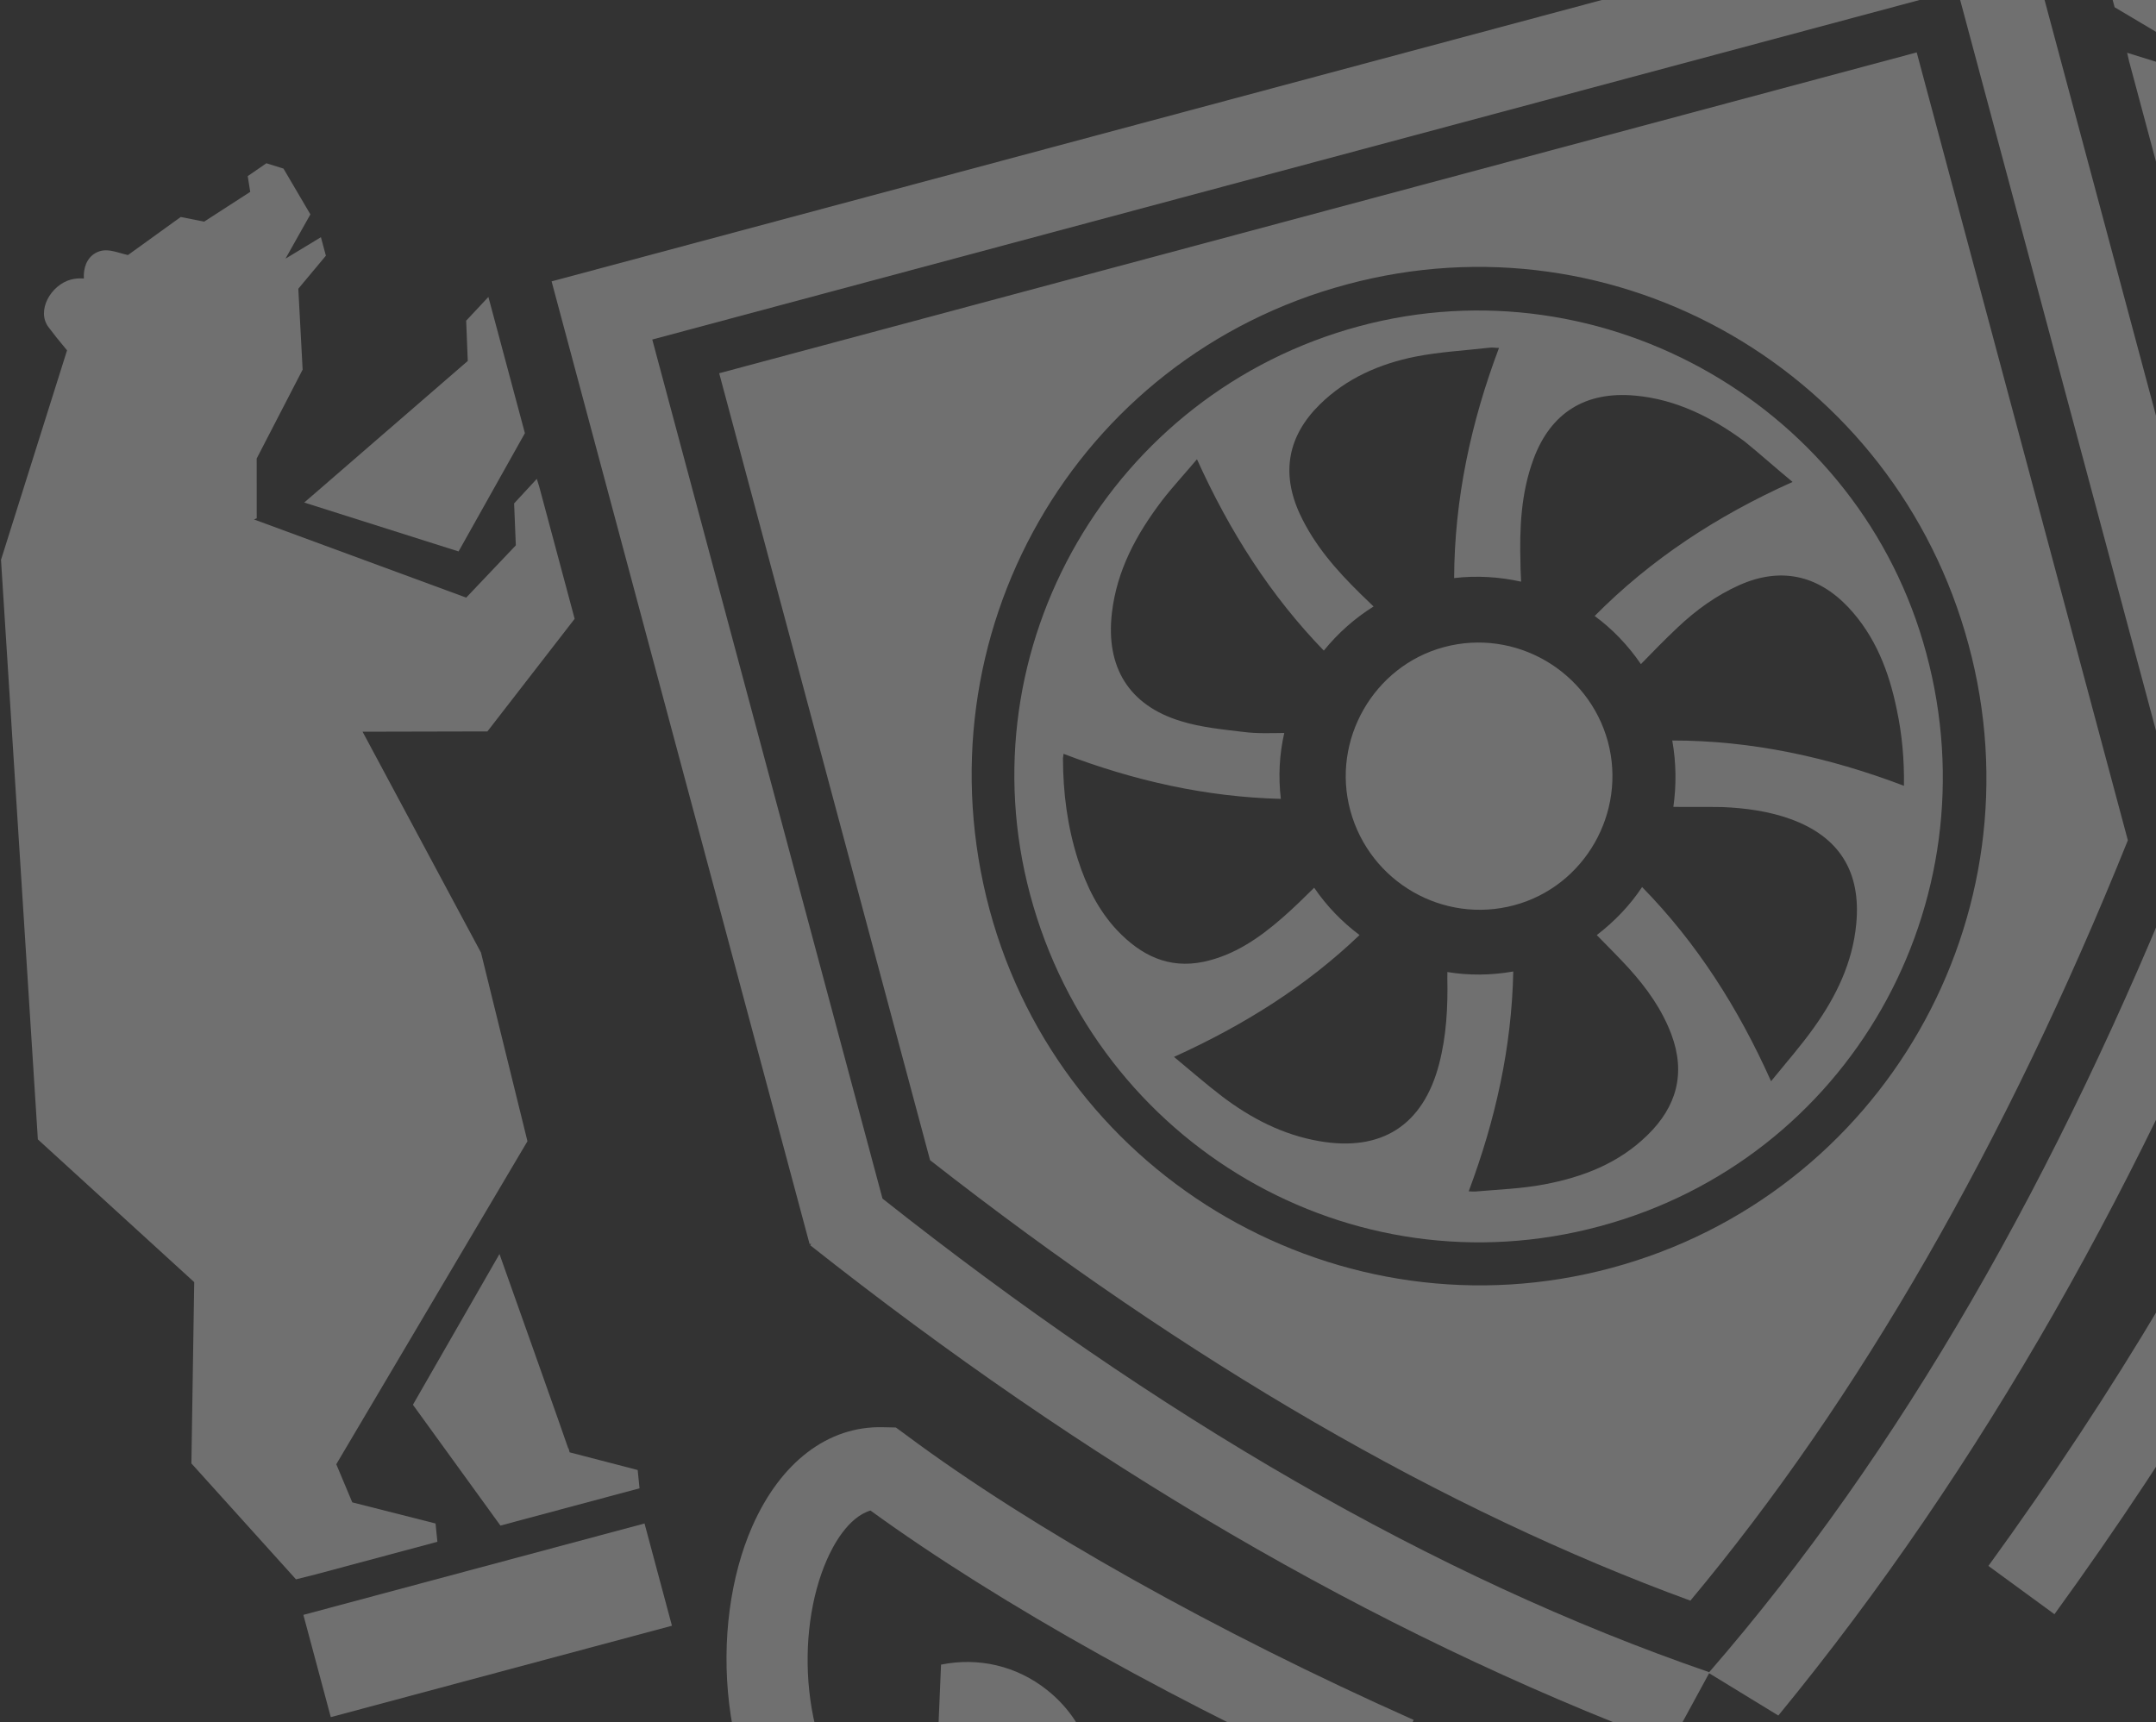 <svg width="343" height="274" viewBox="0 0 343 274" fill="none" xmlns="http://www.w3.org/2000/svg">
<rect x="0" y="0" width="343" height="274" fill="#333333" stroke="none"/>
<g opacity="0.3">
<path d="M90.624 231.082L90.461 230.473C90.397 230.436 90.397 230.436 90.397 230.436C90.248 229.878 79.462 199.53 79.462 199.53L65.691 223.511L79.614 242.736L101.743 236.807L101.449 233.894L90.624 231.082Z" fill="white"/>
<path d="M77.7 47.248L74.163 51.025L74.418 57.43L48.399 79.96L72.955 87.741L83.507 68.921L77.7 47.248Z" fill="white"/>
<path d="M91.422 98.46L85.792 77.448L85.401 76.192L81.791 80.097L82.063 86.77L74.166 95.087L40.401 82.647L40.842 82.474L40.836 72.956L48.147 58.812L47.459 45.94L51.845 40.685L51.056 37.741L45.419 41.155L49.38 34.11L45.099 26.825L42.381 25.976L39.41 28.023L39.81 30.527L32.471 35.268L28.752 34.524L20.357 40.581C18.459 40.165 16.869 39.285 15.136 40.294C13.78 41.093 13.238 42.707 13.342 44.31C12.682 44.27 11.984 44.294 11.277 44.483C8.094 45.336 5.731 49.451 7.732 52.07C8.578 53.203 9.149 53.92 10.666 55.744L0.159 89.078L6.023 181.291L30.898 204.002L30.45 232.845L47.088 251.289L50.184 250.514L69.584 245.315L69.291 242.402L56.045 239.042L53.499 232.979L83.913 181.582L76.522 151.575L57.681 116.423L77.542 116.378L91.422 98.46Z" fill="white"/>
<path d="M411.337 145.146L411.173 144.537C411.21 144.473 411.21 144.473 411.21 144.473C411.061 143.915 405.227 112.24 405.227 112.24L429.144 126.122L426.699 149.734L404.57 155.663L403.368 152.994L411.337 145.146Z" fill="white"/>
<path d="M330.609 -20.521L335.56 -19.019L338.542 -13.344L372.341 -6.842L354.965 12.175L336.416 1.152L330.609 -20.521Z" fill="white"/>
<path d="M344.332 30.693L338.701 9.681L338.412 8.398L343.491 9.975L346.592 15.889L357.59 19.144L380.611 -8.512L380.143 -8.441L375.388 -16.687L361.985 -25.281L356.145 -36.772L349.719 -39.13L348.93 -42.074L355.519 -41.936L348.567 -46.057L348.631 -54.506L350.561 -56.6L354.157 -56.313L355.063 -53.944L363.789 -53.508L366.638 -56.012L376.937 -54.964C378.373 -56.273 379.309 -57.83 381.314 -57.823C382.888 -57.81 384.165 -56.683 384.876 -55.242C385.428 -55.607 386.044 -55.935 386.751 -56.125C389.934 -56.978 394.038 -54.596 393.614 -51.327C393.449 -49.923 393.313 -49.016 392.911 -46.678L418.677 -23.064L459.654 59.741L449.467 91.846L464.277 116.601L459.09 140.893L456.022 141.77L436.621 146.968L435.419 144.298L445.21 134.766L444.383 128.242L392.345 98.938L383.742 69.256L382.483 29.392L365.261 39.284L344.332 30.693Z" fill="white"/>
<path d="M406.477 160.96L410.838 177.232L465.112 162.69L460.752 146.417L406.477 160.96Z" fill="white"/>
<path d="M48.265 256.943L52.625 273.215L106.9 258.672L102.539 242.4L48.265 256.943Z" fill="white"/>
<path d="M361.5 135.597L361.601 135.57L320.557 -17.61L87.754 44.769L128.799 197.949L129.052 197.882L128.904 198.139C172.325 232.472 217.799 259.509 265.739 277.562L271.906 266.227L282.916 272.96C315.406 233.355 341.269 187.203 361.706 135.759L361.5 135.597ZM271.916 266.061C227.95 250.914 184.101 225.291 140.396 190.708L103.771 54.023L311.414 -1.615L348.079 135.222C327.457 186.987 302.331 231.038 271.916 266.061Z" fill="white"/>
<path d="M229.732 102.959C218.516 105.964 211.773 117.781 214.829 128.984C217.926 140.34 229.583 147.063 240.899 144.03C252.115 141.025 258.821 129.273 255.802 118.006C252.719 106.701 241.049 99.927 229.732 102.959Z" fill="white"/>
<path d="M216.218 51.911C176.824 62.521 153.362 103.08 163.888 142.364C174.564 182.207 214.988 205.756 254.482 195.119C294.04 184.52 317.209 143.877 306.456 103.946C295.997 64.915 255.257 41.396 216.218 51.911ZM285.18 76.681C273.144 82.082 262.645 88.975 253.695 98.01C256.524 100.08 259.007 102.679 261.053 105.667C262.922 103.751 264.916 101.694 266.95 99.789C269.846 97.055 273.066 94.723 276.742 93.085C283.226 90.206 289.137 91.45 294.039 96.61C298.361 101.219 300.517 106.842 301.755 112.876C302.6 116.838 302.963 120.821 302.899 125.027C290.9 120.462 278.657 117.814 266.042 117.821C266.678 121.404 266.703 124.933 266.219 128.381C268.719 128.419 271.358 128.364 274.024 128.412C277.695 128.57 281.346 129.061 284.82 130.306C292.612 133.114 296.113 138.704 295.31 147.025C294.735 153.163 292.115 158.543 288.612 163.453C286.569 166.339 284.243 168.975 281.76 172.034C276.498 160.279 269.892 149.973 261.244 141.138C259.316 144.048 256.862 146.61 254.033 148.783C255.675 150.464 257.445 152.22 259.127 154.054C261.976 157.208 264.397 160.585 265.903 164.587C268.222 170.82 266.718 176.119 262.078 180.626C257.488 185.12 251.791 187.3 245.656 188.454C242.102 189.134 238.399 189.256 234.75 189.581C234.433 189.612 234.153 189.578 233.658 189.547C237.921 178.178 240.506 166.605 240.747 154.573C237.18 155.202 233.665 155.219 230.266 154.661C230.247 154.993 230.278 155.311 230.258 155.642C230.353 160.241 230.118 164.819 228.942 169.323C226.4 179.034 219.802 183.305 209.859 181.563C204.066 180.558 199.032 177.936 194.413 174.441C191.891 172.505 189.493 170.428 186.775 168.164C197.929 163.108 207.843 156.862 216.29 148.777C213.511 146.693 211.041 144.145 209.073 141.246C207.49 142.812 205.818 144.457 204.019 146.027C200.333 149.245 196.359 151.996 191.492 153.028C185.903 154.2 181.523 152 177.76 148.058C174.732 144.844 172.823 140.949 171.492 136.791C169.811 131.529 169.118 126.112 169.108 120.62C169.118 120.454 169.178 120.275 169.198 119.943C180.417 124.227 191.885 126.811 203.769 127.109C203.35 123.522 203.54 119.989 204.317 116.626C202.211 116.646 200.017 116.744 197.829 116.46C194.472 116.054 191.027 115.726 187.836 114.732C179.58 112.211 175.892 106.127 176.893 97.536C177.673 90.745 180.793 85.013 184.835 79.686C186.522 77.494 188.415 75.463 190.428 73.074C195.621 84.575 202.15 94.794 210.606 103.517C212.804 100.806 215.464 98.407 218.526 96.499C217.868 95.859 217.145 95.183 216.408 94.455C212.584 90.692 209.087 86.734 206.777 81.749C203.792 75.26 204.867 69.368 209.968 64.357C214.208 60.175 219.497 57.887 225.2 56.739C229.057 55.978 233.064 55.775 237.003 55.318C237.421 55.26 237.879 55.355 238.476 55.358C233.981 67.279 231.394 79.451 231.339 91.977C234.961 91.551 238.544 91.788 241.997 92.549C241.982 91.683 241.888 90.728 241.896 89.747C241.731 84.079 241.961 78.469 243.97 73.035C246.706 65.665 252.229 62.227 260.11 62.944C266.656 63.529 272.355 66.408 277.551 70.238C279.972 72.201 282.397 74.38 285.18 76.681Z" fill="white"/>
<path d="M114.416 59.387L147.967 184.6C189.078 216.778 229.782 240.361 268.923 254.679C295.611 222.722 319.046 182.062 338.524 133.704L304.932 8.338L114.416 59.387ZM256.363 201.741C213.433 213.298 169.001 187.723 157.431 144.746C145.749 101.147 171.023 56.84 214.269 45.252C257.35 33.654 301.53 59.297 313.181 102.578C324.869 145.795 299.444 190.143 256.363 201.741Z" fill="white"/>
<path d="M219.641 285.563L224.897 273.655C193.478 259.661 164.031 243.126 144.209 228.364L142.525 227.129L140.455 227.085C131.733 226.866 124.184 232.642 119.671 242.881C112.745 258.663 114.008 283.784 128.12 298.662L128.623 299.125C136.343 305.706 146.181 308.674 154.983 306.968C155.552 306.87 156.159 306.707 156.714 306.558C163.484 304.744 169.075 300.146 172.547 293.503L172.852 292.823C176.172 283.991 173.77 274.625 166.612 268.927C161.719 265.016 155.616 263.659 149.711 264.861L149.114 279.001C153.869 275.932 157.541 278.321 158.571 279.133C159.537 279.908 162.533 282.804 160.832 287.775C158.852 291.298 156.074 293.457 152.469 294.15C147.675 295.054 141.895 293.285 137.231 289.421C127.24 278.607 126.495 259.658 131.544 248.187C132.482 246.031 134.874 241.419 138.485 240.343C159.058 255.284 188.464 271.667 219.641 285.563Z" fill="white"/>
<path d="M392.079 169.89C383.051 163.279 373.575 162.064 366.181 166.602L364.411 167.675L363.57 169.587C353.735 192.295 336.551 221.325 316.337 249.154L326.843 256.838C346.895 229.216 364.171 200.325 374.466 177.112C378.131 176.239 382.509 179.037 384.399 180.434C394.507 187.844 403.35 204.678 400.09 218.988C398.021 224.601 393.862 229.088 389.259 230.703C385.791 231.904 382.305 231.424 378.829 229.363C374.871 225.908 376.017 221.902 376.466 220.748C376.915 219.594 378.656 216.19 383.448 215.885L376.057 204.266C370.75 206.286 366.547 210.405 364.386 215.88C361.086 224.38 363.639 233.705 370.929 239.694L371.534 240.13C377.862 244.147 385.003 245.334 391.773 243.52C392.329 243.371 392.935 243.209 393.477 243.009C401.953 240.085 408.989 232.597 412.384 223.037L412.588 222.384C417.449 202.532 405.968 180.095 392.079 169.89Z" fill="white"/>
<path d="M78.033 428.67L66.234 384.634L46.955 389.8L48.63 397.201C49.552 401.153 50.277 404.884 50.806 408.391C51.398 411.881 51.753 415.125 51.871 418.123C52.053 421.104 51.908 423.759 51.436 426.089C51.01 428.337 50.24 430.196 49.126 431.665L28.243 434.679C30.498 434.143 32.123 432.916 33.116 430.998C34.157 428.998 34.714 426.473 34.788 423.424C34.925 420.357 34.67 416.846 34.021 412.889C33.435 408.914 32.628 404.621 31.597 400.009L26.788 378.99L80.883 364.495L96.736 423.659L78.033 428.67ZM33.923 463.933L26.229 435.219L104.015 414.376L111.709 443.091L94.349 447.742L90.708 434.156L47.739 445.669L51.379 459.256L33.923 463.933Z" fill="white"/>
<path d="M111.091 428.694L122.655 353.302L141.359 348.29L189.166 407.774L169.407 413.068L130.627 361.184L138.108 359.179L130.466 423.503L111.091 428.694ZM123.79 411.246L124.912 395.867L157.714 387.078L166.375 399.835L123.79 411.246Z" fill="white"/>
<path d="M196.86 405.713L178.786 338.262L197.49 333.25L208.101 372.853L225.209 325.823L243.049 321.043L261.122 388.493L242.419 393.505L231.833 353.998L214.796 400.907L196.86 405.713ZM209.737 325.631C202.767 327.498 197.386 327.494 193.594 325.619C189.785 323.679 187.209 320.204 185.866 315.193L198.623 311.775C199.289 314.006 200.312 315.522 201.692 316.323C203.072 317.124 204.944 317.207 207.31 316.573C209.74 315.922 211.352 314.905 212.147 313.522C213.005 312.121 213.165 310.288 212.626 308.023L225.383 304.604C226.726 309.615 226.2 313.921 223.807 317.523C221.397 321.061 216.707 323.763 209.737 325.631Z" fill="white"/>
<path d="M252.357 318.445L274.129 312.611L291.024 327.707L298.012 306.212L320.072 300.301L306.661 338.492L340.09 367.334L317.741 373.322L298.873 357L290.79 380.544L268.921 386.404L283.586 345.604L252.357 318.445Z" fill="white"/>
<path d="M427.185 345.236C425.906 345.579 424.506 345.851 422.983 346.052C421.525 346.237 419.945 346.35 418.243 346.393L415.115 330.5C416.062 330.453 416.951 330.318 417.783 330.095C420.404 329.393 422.111 327.834 422.903 325.419C423.678 322.939 423.813 319.736 423.309 315.808C422.869 311.864 422.033 307.337 420.801 302.228L414.557 275.087L468.652 260.592L486.726 328.043L468.023 333.055L452.867 276.492L458.127 279.627L430.983 286.9L433.632 281.44L437.284 296.985C438.848 303.589 439.984 309.619 440.692 315.075C441.382 320.467 441.46 325.231 440.923 329.369C440.37 333.441 438.985 336.842 436.769 339.57C434.6 342.217 431.405 344.106 427.185 345.236Z" fill="white"/>
<path d="M542.992 304.085L531.193 260.049L511.914 265.215L513.588 272.615C514.511 276.568 515.236 280.298 515.764 283.806C516.357 287.296 516.712 290.54 516.83 293.538C517.012 296.519 516.867 299.174 516.395 301.504C515.969 303.752 515.199 305.611 514.085 307.08L493.202 310.094C495.457 309.558 497.081 308.331 498.075 306.412C499.115 304.412 499.673 301.888 499.746 298.838C499.884 295.772 499.629 292.26 498.98 288.303C498.394 284.329 497.587 280.036 496.556 275.423L491.747 254.404L545.842 239.909L561.695 299.073L542.992 304.085ZM498.882 339.348L491.188 310.633L568.974 289.79L576.668 318.505L559.308 323.157L555.667 309.57L512.698 321.084L516.338 334.671L498.882 339.348Z" fill="white"/>
<path d="M367.986 318.783C365.567 319.431 364.11 321.967 364.762 324.397C365.413 326.828 367.942 328.296 370.361 327.647C372.781 326.999 374.237 324.464 373.586 322.033C372.934 319.602 370.405 318.135 367.986 318.783Z" fill="white"/>
<path d="M400.168 299.586C397.155 295.745 393.477 292.644 389.206 290.366C384.922 288.04 380.273 286.63 375.259 286.134C370.232 285.591 365.021 286.068 359.566 287.53C354.11 288.992 349.371 291.232 345.29 294.215C341.208 297.199 337.9 300.793 335.34 304.901C332.793 309.057 331.192 313.522 330.444 318.319C329.756 323.152 330.071 328.125 331.463 333.32C332.843 338.467 335.056 342.931 338.068 346.772C341.08 350.613 344.758 353.714 349.03 355.992C353.314 358.318 357.963 359.728 363.037 360.259C368.111 360.789 373.335 360.36 378.79 358.898C384.151 357.462 388.902 355.269 392.984 352.286C397.066 349.302 400.387 345.756 402.947 341.647C405.494 337.491 407.094 333.027 407.817 328.134C408.492 323.254 408.164 318.233 406.798 313.134C405.406 307.939 403.227 303.414 400.168 299.586ZM398.825 331.769L370.386 329.429L380.663 334.388C380.807 340.428 375.016 344.432 368.084 347.975C371.544 346.844 380.949 343.046 382.72 335.421L385.694 336.463C384.81 343.033 377.614 348.435 367.725 351.187C369.25 352.515 373.184 352.585 375.411 352.55C370.855 354.333 366.54 354.927 362.251 354.289L362 324.32L357.756 334.856C351.902 334.075 347.752 329.211 344.573 322.093C346.297 329.856 351.211 334.72 356.885 337.49L355.858 340.677C348.432 337.252 343.466 330.104 340.844 321.458C339.673 323.917 339.88 326.211 340.061 328.973C337.753 324.534 337.414 318.904 339.131 314.306L368.226 316.624L356.897 311.538C358.547 303.842 363.481 301.192 368.341 298.459C362.088 299.982 357.16 303.601 354.239 310.156L351.77 308.723C355.987 301.31 362.516 297.211 370.305 294.971C368.373 294.211 365.555 293.945 362.466 293.802C368.13 291.978 371.889 291.583 377.211 292.66C377.313 293.042 375.752 322.321 375.752 322.321L380.515 311.441C385.645 311.803 390.095 314.749 392.91 323.547C392.121 316.045 387.753 311.698 381.695 308.826L382.825 306.021C390.559 310.027 394.401 315.638 396.791 323.988C398.078 321.958 398.589 319.88 398.897 317.805C400.313 323.657 400.577 327.111 398.825 331.769Z" fill="white"/>
</g>
</svg>
